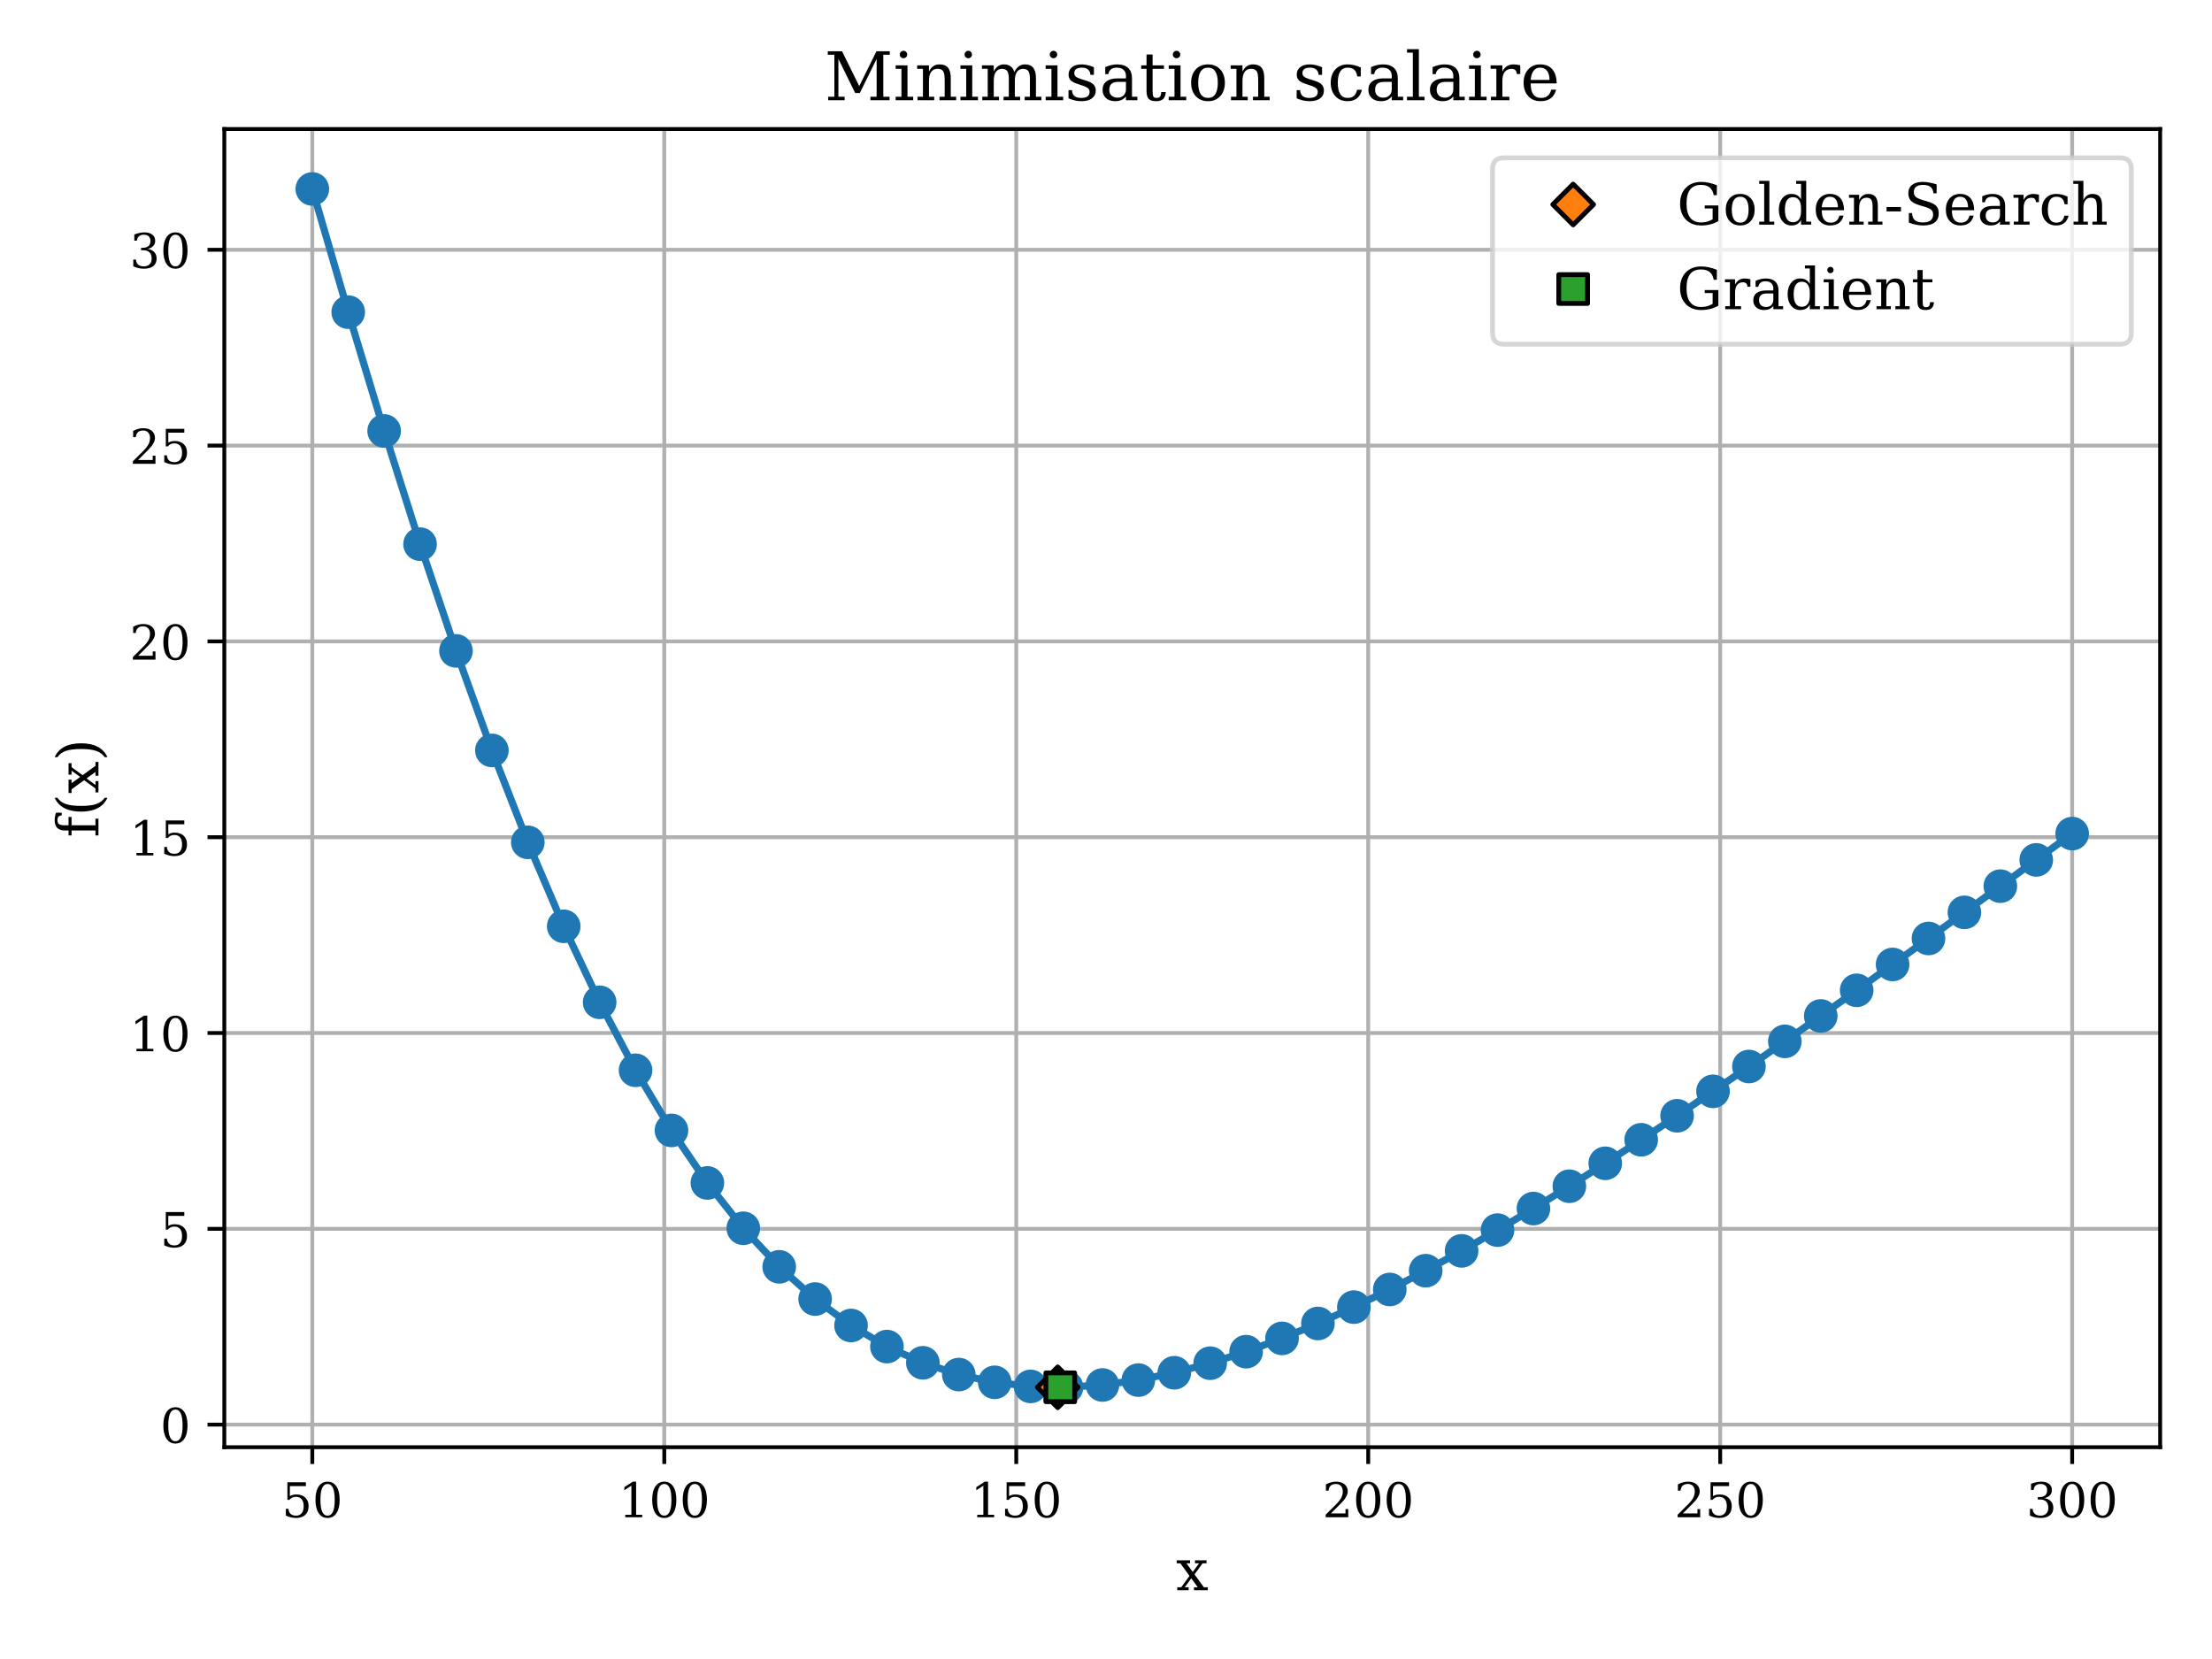 <?xml version="1.0" encoding="utf-8" standalone="no"?>
<!DOCTYPE svg PUBLIC "-//W3C//DTD SVG 1.1//EN"
  "http://www.w3.org/Graphics/SVG/1.1/DTD/svg11.dtd">
<!-- Created with matplotlib (https://matplotlib.org/) -->
<svg height="345.6pt" version="1.1" viewBox="0 0 460.8 345.6" width="460.8pt" xmlns="http://www.w3.org/2000/svg" xmlns:xlink="http://www.w3.org/1999/xlink">
 <defs>
  <style type="text/css">*{stroke-linecap:butt;stroke-linejoin:round;}</style>
 </defs>
 <g id="figure_1">
  <g id="patch_1">
   <path d="M 0 345.6 
L 460.8 345.6 
L 460.8 0 
L 0 0 
z
" style="fill:#ffffff;"/>
  </g>
  <g id="axes_1">
   <g id="patch_2">
    <path d="M 46.73 301.48 
L 450 301.48 
L 450 26.88 
L 46.73 26.88 
z
" style="fill:#ffffff;"/>
   </g>
   <g id="matplotlib.axis_1">
    <g id="xtick_1">
     <g id="line2d_1">
      <path clip-path="url(#pd22e38dba4)" d="M 65.06 301.48 
L 65.06 26.88 
" style="fill:none;stroke:#b0b0b0;stroke-linecap:square;stroke-width:0.8;"/>
     </g>
     <g id="line2d_2">
      <defs>
       <path d="M 0 0 
L 0 3.5 
" id="m10afb1660e" style="stroke:#000000;stroke-width:0.8;"/>
      </defs>
      <g>
       <use style="stroke:#000000;stroke-width:0.8;" x="65.06" xlink:href="#m10afb1660e" y="301.48"/>
      </g>
     </g>
     <g id="text_1">
      <!-- 50 -->
      <g transform="translate(58.698 316.078)scale(0.1 -0.1)">
       <defs>
        <path d="M 50.297 72.906 
L 50.297 64.891 
L 16.891 64.891 
L 16.891 44 
Q 19.438 45.75 22.828 46.625 
Q 26.219 47.516 30.422 47.516 
Q 42.234 47.516 49.062 40.969 
Q 55.906 34.422 55.906 23.094 
Q 55.906 11.531 49 5.047 
Q 42.094 -1.422 29.594 -1.422 
Q 24.562 -1.422 19.281 -0.188 
Q 14.016 1.031 8.5 3.516 
L 8.5 17.672 
L 14.016 17.672 
Q 14.453 10.75 18.422 7.078 
Q 22.406 3.422 29.594 3.422 
Q 37.312 3.422 41.453 8.5 
Q 45.609 13.578 45.609 23.094 
Q 45.609 32.562 41.484 37.609 
Q 37.359 42.672 29.594 42.672 
Q 25.203 42.672 21.844 41.109 
Q 18.5 39.547 15.922 36.281 
L 11.719 36.281 
L 11.719 72.906 
z
" id="DejaVuSerif-53"/>
        <path d="M 31.781 3.422 
Q 39.266 3.422 42.969 11.625 
Q 46.688 19.828 46.688 36.375 
Q 46.688 52.984 42.969 61.188 
Q 39.266 69.391 31.781 69.391 
Q 24.312 69.391 20.594 61.188 
Q 16.891 52.984 16.891 36.375 
Q 16.891 19.828 20.594 11.625 
Q 24.312 3.422 31.781 3.422 
z
M 31.781 -1.422 
Q 19.922 -1.422 13.25 8.531 
Q 6.594 18.5 6.594 36.375 
Q 6.594 54.297 13.25 64.25 
Q 19.922 74.219 31.781 74.219 
Q 43.703 74.219 50.344 64.25 
Q 56.984 54.297 56.984 36.375 
Q 56.984 18.5 50.344 8.531 
Q 43.703 -1.422 31.781 -1.422 
z
" id="DejaVuSerif-48"/>
       </defs>
       <use xlink:href="#DejaVuSerif-53"/>
       <use x="63.623" xlink:href="#DejaVuSerif-48"/>
      </g>
     </g>
    </g>
    <g id="xtick_2">
     <g id="line2d_3">
      <path clip-path="url(#pd22e38dba4)" d="M 138.382 301.48 
L 138.382 26.88 
" style="fill:none;stroke:#b0b0b0;stroke-linecap:square;stroke-width:0.8;"/>
     </g>
     <g id="line2d_4">
      <g>
       <use style="stroke:#000000;stroke-width:0.8;" x="138.382" xlink:href="#m10afb1660e" y="301.48"/>
      </g>
     </g>
     <g id="text_2">
      <!-- 100 -->
      <g transform="translate(128.839 316.078)scale(0.1 -0.1)">
       <defs>
        <path d="M 14.203 0 
L 14.203 5.172 
L 26.906 5.172 
L 26.906 65.828 
L 12.203 56.297 
L 12.203 62.703 
L 29.984 74.219 
L 36.719 74.219 
L 36.719 5.172 
L 49.422 5.172 
L 49.422 0 
z
" id="DejaVuSerif-49"/>
       </defs>
       <use xlink:href="#DejaVuSerif-49"/>
       <use x="63.623" xlink:href="#DejaVuSerif-48"/>
       <use x="127.246" xlink:href="#DejaVuSerif-48"/>
      </g>
     </g>
    </g>
    <g id="xtick_3">
     <g id="line2d_5">
      <path clip-path="url(#pd22e38dba4)" d="M 211.704 301.48 
L 211.704 26.88 
" style="fill:none;stroke:#b0b0b0;stroke-linecap:square;stroke-width:0.8;"/>
     </g>
     <g id="line2d_6">
      <g>
       <use style="stroke:#000000;stroke-width:0.8;" x="211.704" xlink:href="#m10afb1660e" y="301.48"/>
      </g>
     </g>
     <g id="text_3">
      <!-- 150 -->
      <g transform="translate(202.16 316.078)scale(0.1 -0.1)">
       <use xlink:href="#DejaVuSerif-49"/>
       <use x="63.623" xlink:href="#DejaVuSerif-53"/>
       <use x="127.246" xlink:href="#DejaVuSerif-48"/>
      </g>
     </g>
    </g>
    <g id="xtick_4">
     <g id="line2d_7">
      <path clip-path="url(#pd22e38dba4)" d="M 285.026 301.48 
L 285.026 26.88 
" style="fill:none;stroke:#b0b0b0;stroke-linecap:square;stroke-width:0.8;"/>
     </g>
     <g id="line2d_8">
      <g>
       <use style="stroke:#000000;stroke-width:0.8;" x="285.026" xlink:href="#m10afb1660e" y="301.48"/>
      </g>
     </g>
     <g id="text_4">
      <!-- 200 -->
      <g transform="translate(275.482 316.078)scale(0.1 -0.1)">
       <defs>
        <path d="M 12.797 55.516 
L 7.328 55.516 
L 7.328 68.5 
Q 12.547 71.297 17.844 72.75 
Q 23.141 74.219 28.219 74.219 
Q 39.594 74.219 46.188 68.703 
Q 52.781 63.188 52.781 53.719 
Q 52.781 43.016 37.844 28.125 
Q 36.672 27 36.078 26.422 
L 17.672 8.016 
L 48.094 8.016 
L 48.094 17 
L 53.812 17 
L 53.812 0 
L 6.781 0 
L 6.781 5.328 
L 28.906 27.391 
Q 36.234 34.719 39.359 40.844 
Q 42.484 46.969 42.484 53.719 
Q 42.484 61.078 38.641 65.234 
Q 34.812 69.391 28.078 69.391 
Q 21.094 69.391 17.281 65.922 
Q 13.484 62.453 12.797 55.516 
z
" id="DejaVuSerif-50"/>
       </defs>
       <use xlink:href="#DejaVuSerif-50"/>
       <use x="63.623" xlink:href="#DejaVuSerif-48"/>
       <use x="127.246" xlink:href="#DejaVuSerif-48"/>
      </g>
     </g>
    </g>
    <g id="xtick_5">
     <g id="line2d_9">
      <path clip-path="url(#pd22e38dba4)" d="M 358.348 301.48 
L 358.348 26.88 
" style="fill:none;stroke:#b0b0b0;stroke-linecap:square;stroke-width:0.8;"/>
     </g>
     <g id="line2d_10">
      <g>
       <use style="stroke:#000000;stroke-width:0.8;" x="358.348" xlink:href="#m10afb1660e" y="301.48"/>
      </g>
     </g>
     <g id="text_5">
      <!-- 250 -->
      <g transform="translate(348.804 316.078)scale(0.1 -0.1)">
       <use xlink:href="#DejaVuSerif-50"/>
       <use x="63.623" xlink:href="#DejaVuSerif-53"/>
       <use x="127.246" xlink:href="#DejaVuSerif-48"/>
      </g>
     </g>
    </g>
    <g id="xtick_6">
     <g id="line2d_11">
      <path clip-path="url(#pd22e38dba4)" d="M 431.67 301.48 
L 431.67 26.88 
" style="fill:none;stroke:#b0b0b0;stroke-linecap:square;stroke-width:0.8;"/>
     </g>
     <g id="line2d_12">
      <g>
       <use style="stroke:#000000;stroke-width:0.8;" x="431.67" xlink:href="#m10afb1660e" y="301.48"/>
      </g>
     </g>
     <g id="text_6">
      <!-- 300 -->
      <g transform="translate(422.126 316.078)scale(0.1 -0.1)">
       <defs>
        <path d="M 9.719 69.828 
Q 15.438 71.969 20.672 73.094 
Q 25.922 74.219 30.516 74.219 
Q 41.219 74.219 47.219 69.594 
Q 53.219 64.984 53.219 56.781 
Q 53.219 50.203 49.062 45.781 
Q 44.922 41.359 37.312 39.797 
Q 46.297 38.531 51.25 33.281 
Q 56.203 28.031 56.203 19.672 
Q 56.203 9.469 49.344 4.016 
Q 42.484 -1.422 29.594 -1.422 
Q 23.875 -1.422 18.422 -0.188 
Q 12.984 1.031 7.625 3.516 
L 7.625 17.672 
L 13.094 17.672 
Q 13.578 10.641 17.828 7.031 
Q 22.078 3.422 29.781 3.422 
Q 37.25 3.422 41.578 7.734 
Q 45.906 12.062 45.906 19.578 
Q 45.906 28.172 41.453 32.594 
Q 37.016 37.016 28.422 37.016 
L 23.781 37.016 
L 23.781 42 
L 26.219 42 
Q 34.766 42 39.031 45.531 
Q 43.312 49.078 43.312 56.203 
Q 43.312 62.594 39.797 65.984 
Q 36.281 69.391 29.688 69.391 
Q 23.094 69.391 19.453 66.266 
Q 15.828 63.141 15.188 56.984 
L 9.719 56.984 
z
" id="DejaVuSerif-51"/>
       </defs>
       <use xlink:href="#DejaVuSerif-51"/>
       <use x="63.623" xlink:href="#DejaVuSerif-48"/>
       <use x="127.246" xlink:href="#DejaVuSerif-48"/>
      </g>
     </g>
    </g>
    <g id="text_7">
     <!-- x -->
     <g transform="translate(244.982 331.276)scale(0.12 -0.12)">
      <defs>
       <path d="M 29.109 31.688 
L 39.984 46.688 
L 33.016 46.688 
L 33.016 51.906 
L 52.984 51.906 
L 52.984 46.688 
L 46.094 46.688 
L 32.172 27.484 
L 48.391 5.172 
L 55.172 5.172 
L 55.172 0 
L 31.203 0 
L 31.203 5.172 
L 37.797 5.172 
L 26.516 20.703 
L 15.188 5.172 
L 21.922 5.172 
L 21.922 0 
L 2.203 0 
L 2.203 5.172 
L 9.078 5.172 
L 23.391 24.906 
L 7.625 46.688 
L 1.219 46.688 
L 1.219 51.906 
L 24.422 51.906 
L 24.422 46.688 
L 18.219 46.688 
z
" id="DejaVuSerif-120"/>
      </defs>
      <use xlink:href="#DejaVuSerif-120"/>
     </g>
    </g>
   </g>
   <g id="matplotlib.axis_2">
    <g id="ytick_1">
     <g id="line2d_13">
      <path clip-path="url(#pd22e38dba4)" d="M 46.73 296.776 
L 450 296.776 
" style="fill:none;stroke:#b0b0b0;stroke-linecap:square;stroke-width:0.8;"/>
     </g>
     <g id="line2d_14">
      <defs>
       <path d="M 0 0 
L -3.5 0 
" id="mffbca28399" style="stroke:#000000;stroke-width:0.8;"/>
      </defs>
      <g>
       <use style="stroke:#000000;stroke-width:0.8;" x="46.73" xlink:href="#mffbca28399" y="296.776"/>
      </g>
     </g>
     <g id="text_8">
      <!-- 0 -->
      <g transform="translate(33.367 300.576)scale(0.1 -0.1)">
       <use xlink:href="#DejaVuSerif-48"/>
      </g>
     </g>
    </g>
    <g id="ytick_2">
     <g id="line2d_15">
      <path clip-path="url(#pd22e38dba4)" d="M 46.73 255.986 
L 450 255.986 
" style="fill:none;stroke:#b0b0b0;stroke-linecap:square;stroke-width:0.8;"/>
     </g>
     <g id="line2d_16">
      <g>
       <use style="stroke:#000000;stroke-width:0.8;" x="46.73" xlink:href="#mffbca28399" y="255.986"/>
      </g>
     </g>
     <g id="text_9">
      <!-- 5 -->
      <g transform="translate(33.367 259.785)scale(0.1 -0.1)">
       <use xlink:href="#DejaVuSerif-53"/>
      </g>
     </g>
    </g>
    <g id="ytick_3">
     <g id="line2d_17">
      <path clip-path="url(#pd22e38dba4)" d="M 46.73 215.195 
L 450 215.195 
" style="fill:none;stroke:#b0b0b0;stroke-linecap:square;stroke-width:0.8;"/>
     </g>
     <g id="line2d_18">
      <g>
       <use style="stroke:#000000;stroke-width:0.8;" x="46.73" xlink:href="#mffbca28399" y="215.195"/>
      </g>
     </g>
     <g id="text_10">
      <!-- 10 -->
      <g transform="translate(27.005 218.994)scale(0.1 -0.1)">
       <use xlink:href="#DejaVuSerif-49"/>
       <use x="63.623" xlink:href="#DejaVuSerif-48"/>
      </g>
     </g>
    </g>
    <g id="ytick_4">
     <g id="line2d_19">
      <path clip-path="url(#pd22e38dba4)" d="M 46.73 174.404 
L 450 174.404 
" style="fill:none;stroke:#b0b0b0;stroke-linecap:square;stroke-width:0.8;"/>
     </g>
     <g id="line2d_20">
      <g>
       <use style="stroke:#000000;stroke-width:0.8;" x="46.73" xlink:href="#mffbca28399" y="174.404"/>
      </g>
     </g>
     <g id="text_11">
      <!-- 15 -->
      <g transform="translate(27.005 178.204)scale(0.1 -0.1)">
       <use xlink:href="#DejaVuSerif-49"/>
       <use x="63.623" xlink:href="#DejaVuSerif-53"/>
      </g>
     </g>
    </g>
    <g id="ytick_5">
     <g id="line2d_21">
      <path clip-path="url(#pd22e38dba4)" d="M 46.73 133.614 
L 450 133.614 
" style="fill:none;stroke:#b0b0b0;stroke-linecap:square;stroke-width:0.8;"/>
     </g>
     <g id="line2d_22">
      <g>
       <use style="stroke:#000000;stroke-width:0.8;" x="46.73" xlink:href="#mffbca28399" y="133.614"/>
      </g>
     </g>
     <g id="text_12">
      <!-- 20 -->
      <g transform="translate(27.005 137.413)scale(0.1 -0.1)">
       <use xlink:href="#DejaVuSerif-50"/>
       <use x="63.623" xlink:href="#DejaVuSerif-48"/>
      </g>
     </g>
    </g>
    <g id="ytick_6">
     <g id="line2d_23">
      <path clip-path="url(#pd22e38dba4)" d="M 46.73 92.823 
L 450 92.823 
" style="fill:none;stroke:#b0b0b0;stroke-linecap:square;stroke-width:0.8;"/>
     </g>
     <g id="line2d_24">
      <g>
       <use style="stroke:#000000;stroke-width:0.8;" x="46.73" xlink:href="#mffbca28399" y="92.823"/>
      </g>
     </g>
     <g id="text_13">
      <!-- 25 -->
      <g transform="translate(27.005 96.622)scale(0.1 -0.1)">
       <use xlink:href="#DejaVuSerif-50"/>
       <use x="63.623" xlink:href="#DejaVuSerif-53"/>
      </g>
     </g>
    </g>
    <g id="ytick_7">
     <g id="line2d_25">
      <path clip-path="url(#pd22e38dba4)" d="M 46.73 52.032 
L 450 52.032 
" style="fill:none;stroke:#b0b0b0;stroke-linecap:square;stroke-width:0.8;"/>
     </g>
     <g id="line2d_26">
      <g>
       <use style="stroke:#000000;stroke-width:0.8;" x="46.73" xlink:href="#mffbca28399" y="52.032"/>
      </g>
     </g>
     <g id="text_14">
      <!-- 30 -->
      <g transform="translate(27.005 55.832)scale(0.1 -0.1)">
       <use xlink:href="#DejaVuSerif-51"/>
       <use x="63.623" xlink:href="#DejaVuSerif-48"/>
      </g>
     </g>
    </g>
    <g id="text_15">
     <!-- f(x) -->
     <g transform="translate(20.509 174.466)rotate(-90)scale(0.12 -0.12)">
      <defs>
       <path d="M 43.016 63.719 
L 38.281 63.719 
Q 38.234 67.391 36.203 69.281 
Q 34.188 71.188 30.328 71.188 
Q 25.297 71.188 23.234 68.422 
Q 21.188 65.672 21.188 58.594 
L 21.188 51.906 
L 35.688 51.906 
L 35.688 46.688 
L 21.188 46.688 
L 21.188 5.172 
L 32.719 5.172 
L 32.719 0 
L 3.609 0 
L 3.609 5.172 
L 12.203 5.172 
L 12.203 46.688 
L 3.609 46.688 
L 3.609 51.906 
L 12.203 51.906 
L 12.203 58.406 
Q 12.203 67.094 16.719 71.531 
Q 21.234 75.984 29.984 75.984 
Q 33.25 75.984 36.516 75.391 
Q 39.797 74.812 43.016 73.578 
z
" id="DejaVuSerif-102"/>
       <path d="M 31.891 -15.578 
Q 20.016 -10.25 13.953 1.297 
Q 7.906 12.844 7.906 30.172 
Q 7.906 47.562 13.953 59.109 
Q 20.016 70.656 31.891 75.984 
L 31.891 71.188 
Q 24.359 66.016 21.094 56.609 
Q 17.828 47.219 17.828 30.172 
Q 17.828 13.188 21.094 3.781 
Q 24.359 -5.609 31.891 -10.797 
z
" id="DejaVuSerif-40"/>
       <path d="M 7.078 -15.578 
L 7.078 -10.797 
Q 14.594 -5.609 17.891 3.781 
Q 21.188 13.188 21.188 30.172 
Q 21.188 47.219 17.891 56.609 
Q 14.594 66.016 7.078 71.188 
L 7.078 75.984 
Q 19 70.656 25.047 59.109 
Q 31.109 47.562 31.109 30.172 
Q 31.109 12.844 25.047 1.297 
Q 19 -10.25 7.078 -15.578 
z
" id="DejaVuSerif-41"/>
      </defs>
      <use xlink:href="#DejaVuSerif-102"/>
      <use x="37.012" xlink:href="#DejaVuSerif-40"/>
      <use x="76.025" xlink:href="#DejaVuSerif-120"/>
      <use x="132.422" xlink:href="#DejaVuSerif-41"/>
     </g>
    </g>
   </g>
   <g id="line2d_27">
    <path clip-path="url(#pd22e38dba4)" d="M 65.06 39.362 
L 72.542 65.024 
L 80.024 89.774 
L 87.506 113.359 
L 94.988 135.589 
L 102.47 156.324 
L 109.951 175.47 
L 117.433 192.969 
L 124.915 208.797 
L 132.397 222.958 
L 139.879 235.484 
L 147.36 246.429 
L 154.842 255.872 
L 162.324 263.902 
L 169.806 270.619 
L 177.288 276.125 
L 184.77 280.517 
L 192.251 283.895 
L 199.733 286.348 
L 207.215 287.962 
L 214.697 288.814 
L 222.179 288.978 
L 229.66 288.519 
L 237.142 287.498 
L 244.624 285.968 
L 252.106 283.981 
L 259.588 281.581 
L 267.07 278.809 
L 274.551 275.704 
L 282.033 272.298 
L 289.515 268.623 
L 296.997 264.708 
L 304.479 260.577 
L 311.96 256.254 
L 319.442 251.76 
L 326.924 247.114 
L 334.406 242.335 
L 341.888 237.437 
L 349.37 232.435 
L 356.851 227.343 
L 364.333 222.173 
L 371.815 216.935 
L 379.297 211.641 
L 386.779 206.298 
L 394.26 200.915 
L 401.742 195.501 
L 409.224 190.061 
L 416.706 184.603 
L 424.188 179.132 
L 431.67 173.653 
" style="fill:none;stroke:#1f77b4;stroke-linecap:square;stroke-width:1.5;"/>
    <defs>
     <path d="M 0 3 
C 0.796 3 1.559 2.684 2.121 2.121 
C 2.684 1.559 3 0.796 3 0 
C 3 -0.796 2.684 -1.559 2.121 -2.121 
C 1.559 -2.684 0.796 -3 0 -3 
C -0.796 -3 -1.559 -2.684 -2.121 -2.121 
C -2.684 -1.559 -3 -0.796 -3 0 
C -3 0.796 -2.684 1.559 -2.121 2.121 
C -1.559 2.684 -0.796 3 0 3 
z
" id="m93957416c1" style="stroke:#1f77b4;"/>
    </defs>
    <g clip-path="url(#pd22e38dba4)">
     <use style="fill:#1f77b4;stroke:#1f77b4;" x="65.06" xlink:href="#m93957416c1" y="39.362"/>
     <use style="fill:#1f77b4;stroke:#1f77b4;" x="72.542" xlink:href="#m93957416c1" y="65.024"/>
     <use style="fill:#1f77b4;stroke:#1f77b4;" x="80.024" xlink:href="#m93957416c1" y="89.774"/>
     <use style="fill:#1f77b4;stroke:#1f77b4;" x="87.506" xlink:href="#m93957416c1" y="113.359"/>
     <use style="fill:#1f77b4;stroke:#1f77b4;" x="94.988" xlink:href="#m93957416c1" y="135.589"/>
     <use style="fill:#1f77b4;stroke:#1f77b4;" x="102.47" xlink:href="#m93957416c1" y="156.324"/>
     <use style="fill:#1f77b4;stroke:#1f77b4;" x="109.951" xlink:href="#m93957416c1" y="175.47"/>
     <use style="fill:#1f77b4;stroke:#1f77b4;" x="117.433" xlink:href="#m93957416c1" y="192.969"/>
     <use style="fill:#1f77b4;stroke:#1f77b4;" x="124.915" xlink:href="#m93957416c1" y="208.797"/>
     <use style="fill:#1f77b4;stroke:#1f77b4;" x="132.397" xlink:href="#m93957416c1" y="222.958"/>
     <use style="fill:#1f77b4;stroke:#1f77b4;" x="139.879" xlink:href="#m93957416c1" y="235.484"/>
     <use style="fill:#1f77b4;stroke:#1f77b4;" x="147.36" xlink:href="#m93957416c1" y="246.429"/>
     <use style="fill:#1f77b4;stroke:#1f77b4;" x="154.842" xlink:href="#m93957416c1" y="255.872"/>
     <use style="fill:#1f77b4;stroke:#1f77b4;" x="162.324" xlink:href="#m93957416c1" y="263.902"/>
     <use style="fill:#1f77b4;stroke:#1f77b4;" x="169.806" xlink:href="#m93957416c1" y="270.619"/>
     <use style="fill:#1f77b4;stroke:#1f77b4;" x="177.288" xlink:href="#m93957416c1" y="276.125"/>
     <use style="fill:#1f77b4;stroke:#1f77b4;" x="184.77" xlink:href="#m93957416c1" y="280.517"/>
     <use style="fill:#1f77b4;stroke:#1f77b4;" x="192.251" xlink:href="#m93957416c1" y="283.895"/>
     <use style="fill:#1f77b4;stroke:#1f77b4;" x="199.733" xlink:href="#m93957416c1" y="286.348"/>
     <use style="fill:#1f77b4;stroke:#1f77b4;" x="207.215" xlink:href="#m93957416c1" y="287.962"/>
     <use style="fill:#1f77b4;stroke:#1f77b4;" x="214.697" xlink:href="#m93957416c1" y="288.814"/>
     <use style="fill:#1f77b4;stroke:#1f77b4;" x="222.179" xlink:href="#m93957416c1" y="288.978"/>
     <use style="fill:#1f77b4;stroke:#1f77b4;" x="229.66" xlink:href="#m93957416c1" y="288.519"/>
     <use style="fill:#1f77b4;stroke:#1f77b4;" x="237.142" xlink:href="#m93957416c1" y="287.498"/>
     <use style="fill:#1f77b4;stroke:#1f77b4;" x="244.624" xlink:href="#m93957416c1" y="285.968"/>
     <use style="fill:#1f77b4;stroke:#1f77b4;" x="252.106" xlink:href="#m93957416c1" y="283.981"/>
     <use style="fill:#1f77b4;stroke:#1f77b4;" x="259.588" xlink:href="#m93957416c1" y="281.581"/>
     <use style="fill:#1f77b4;stroke:#1f77b4;" x="267.07" xlink:href="#m93957416c1" y="278.809"/>
     <use style="fill:#1f77b4;stroke:#1f77b4;" x="274.551" xlink:href="#m93957416c1" y="275.704"/>
     <use style="fill:#1f77b4;stroke:#1f77b4;" x="282.033" xlink:href="#m93957416c1" y="272.298"/>
     <use style="fill:#1f77b4;stroke:#1f77b4;" x="289.515" xlink:href="#m93957416c1" y="268.623"/>
     <use style="fill:#1f77b4;stroke:#1f77b4;" x="296.997" xlink:href="#m93957416c1" y="264.708"/>
     <use style="fill:#1f77b4;stroke:#1f77b4;" x="304.479" xlink:href="#m93957416c1" y="260.577"/>
     <use style="fill:#1f77b4;stroke:#1f77b4;" x="311.96" xlink:href="#m93957416c1" y="256.254"/>
     <use style="fill:#1f77b4;stroke:#1f77b4;" x="319.442" xlink:href="#m93957416c1" y="251.76"/>
     <use style="fill:#1f77b4;stroke:#1f77b4;" x="326.924" xlink:href="#m93957416c1" y="247.114"/>
     <use style="fill:#1f77b4;stroke:#1f77b4;" x="334.406" xlink:href="#m93957416c1" y="242.335"/>
     <use style="fill:#1f77b4;stroke:#1f77b4;" x="341.888" xlink:href="#m93957416c1" y="237.437"/>
     <use style="fill:#1f77b4;stroke:#1f77b4;" x="349.37" xlink:href="#m93957416c1" y="232.435"/>
     <use style="fill:#1f77b4;stroke:#1f77b4;" x="356.851" xlink:href="#m93957416c1" y="227.343"/>
     <use style="fill:#1f77b4;stroke:#1f77b4;" x="364.333" xlink:href="#m93957416c1" y="222.173"/>
     <use style="fill:#1f77b4;stroke:#1f77b4;" x="371.815" xlink:href="#m93957416c1" y="216.935"/>
     <use style="fill:#1f77b4;stroke:#1f77b4;" x="379.297" xlink:href="#m93957416c1" y="211.641"/>
     <use style="fill:#1f77b4;stroke:#1f77b4;" x="386.779" xlink:href="#m93957416c1" y="206.298"/>
     <use style="fill:#1f77b4;stroke:#1f77b4;" x="394.26" xlink:href="#m93957416c1" y="200.915"/>
     <use style="fill:#1f77b4;stroke:#1f77b4;" x="401.742" xlink:href="#m93957416c1" y="195.501"/>
     <use style="fill:#1f77b4;stroke:#1f77b4;" x="409.224" xlink:href="#m93957416c1" y="190.061"/>
     <use style="fill:#1f77b4;stroke:#1f77b4;" x="416.706" xlink:href="#m93957416c1" y="184.603"/>
     <use style="fill:#1f77b4;stroke:#1f77b4;" x="424.188" xlink:href="#m93957416c1" y="179.132"/>
     <use style="fill:#1f77b4;stroke:#1f77b4;" x="431.67" xlink:href="#m93957416c1" y="173.653"/>
    </g>
   </g>
   <g id="line2d_28">
    <defs>
     <path d="M -0 4.243 
L 4.243 0 
L 0 -4.243 
L -4.243 -0 
z
" id="m7ebde47ecf" style="stroke:#000000;stroke-linejoin:miter;"/>
    </defs>
    <g clip-path="url(#pd22e38dba4)">
     <use style="fill:#ff7f0e;stroke:#000000;stroke-linejoin:miter;" x="220.348" xlink:href="#m7ebde47ecf" y="288.998"/>
    </g>
   </g>
   <g id="line2d_29">
    <defs>
     <path d="M -3 3 
L 3 3 
L 3 -3 
L -3 -3 
z
" id="me2dd8be8ca" style="stroke:#000000;stroke-linejoin:miter;"/>
    </defs>
    <g clip-path="url(#pd22e38dba4)">
     <use style="fill:#2ca02c;stroke:#000000;stroke-linejoin:miter;" x="220.87" xlink:href="#me2dd8be8ca" y="288.996"/>
    </g>
   </g>
   <g id="patch_3">
    <path d="M 46.73 301.48 
L 46.73 26.88 
" style="fill:none;stroke:#000000;stroke-linecap:square;stroke-linejoin:miter;stroke-width:0.8;"/>
   </g>
   <g id="patch_4">
    <path d="M 450 301.48 
L 450 26.88 
" style="fill:none;stroke:#000000;stroke-linecap:square;stroke-linejoin:miter;stroke-width:0.8;"/>
   </g>
   <g id="patch_5">
    <path d="M 46.73 301.48 
L 450 301.48 
" style="fill:none;stroke:#000000;stroke-linecap:square;stroke-linejoin:miter;stroke-width:0.8;"/>
   </g>
   <g id="patch_6">
    <path d="M 46.73 26.88 
L 450 26.88 
" style="fill:none;stroke:#000000;stroke-linecap:square;stroke-linejoin:miter;stroke-width:0.8;"/>
   </g>
   <g id="text_16">
    <!-- Minimisation scalaire -->
    <g transform="translate(171.743 20.88)scale(0.14 -0.14)">
     <defs>
      <path d="M 5.516 0 
L 5.516 5.172 
L 14.797 5.172 
L 14.797 67.672 
L 4.984 67.672 
L 4.984 72.906 
L 26.219 72.906 
L 51.812 21 
L 77.391 72.906 
L 97.312 72.906 
L 97.312 67.672 
L 87.594 67.672 
L 87.594 5.172 
L 96.922 5.172 
L 96.922 0 
L 68.406 0 
L 68.406 5.172 
L 77.688 5.172 
L 77.688 61.531 
L 52.688 10.688 
L 45.797 10.688 
L 20.797 61.531 
L 20.797 5.172 
L 30.078 5.172 
L 30.078 0 
z
" id="DejaVuSerif-77"/>
      <path d="M 9.719 68.016 
Q 9.719 70.266 11.344 71.922 
Q 12.984 73.578 15.281 73.578 
Q 17.531 73.578 19.156 71.922 
Q 20.797 70.266 20.797 68.016 
Q 20.797 65.719 19.188 64.109 
Q 17.578 62.5 15.281 62.5 
Q 12.984 62.5 11.344 64.109 
Q 9.719 65.719 9.719 68.016 
z
M 21.188 5.172 
L 29.688 5.172 
L 29.688 0 
L 3.609 0 
L 3.609 5.172 
L 12.203 5.172 
L 12.203 46.688 
L 3.609 46.688 
L 3.609 51.906 
L 21.188 51.906 
z
" id="DejaVuSerif-105"/>
      <path d="M 4.109 0 
L 4.109 5.172 
L 12.203 5.172 
L 12.203 46.688 
L 3.609 46.688 
L 3.609 51.906 
L 21.188 51.906 
L 21.188 42.672 
Q 23.688 47.953 27.656 50.641 
Q 31.641 53.328 36.922 53.328 
Q 45.516 53.328 49.562 48.391 
Q 53.609 43.453 53.609 33.016 
L 53.609 5.172 
L 61.625 5.172 
L 61.625 0 
L 36.812 0 
L 36.812 5.172 
L 44.578 5.172 
L 44.578 30.172 
Q 44.578 39.703 42.234 43.234 
Q 39.891 46.781 33.984 46.781 
Q 27.734 46.781 24.453 42.203 
Q 21.188 37.641 21.188 28.906 
L 21.188 5.172 
L 29 5.172 
L 29 0 
z
" id="DejaVuSerif-110"/>
      <path d="M 51.812 41.797 
Q 54.391 47.516 58.422 50.422 
Q 62.453 53.328 67.828 53.328 
Q 75.984 53.328 79.984 48.266 
Q 83.984 43.219 83.984 33.016 
L 83.984 5.172 
L 92.094 5.172 
L 92.094 0 
L 67.188 0 
L 67.188 5.172 
L 75 5.172 
L 75 31.984 
Q 75 39.938 72.656 43.312 
Q 70.312 46.688 64.891 46.688 
Q 58.891 46.688 55.734 42.141 
Q 52.594 37.594 52.594 28.906 
L 52.594 5.172 
L 60.406 5.172 
L 60.406 0 
L 35.797 0 
L 35.797 5.172 
L 43.609 5.172 
L 43.609 32.328 
Q 43.609 40.094 41.266 43.391 
Q 38.922 46.688 33.5 46.688 
Q 27.484 46.688 24.328 42.141 
Q 21.188 37.594 21.188 28.906 
L 21.188 5.172 
L 29 5.172 
L 29 0 
L 4.109 0 
L 4.109 5.172 
L 12.203 5.172 
L 12.203 46.781 
L 3.609 46.781 
L 3.609 51.906 
L 21.188 51.906 
L 21.188 42.672 
Q 23.688 47.859 27.531 50.594 
Q 31.391 53.328 36.281 53.328 
Q 42.328 53.328 46.375 50.312 
Q 50.438 47.312 51.812 41.797 
z
" id="DejaVuSerif-109"/>
      <path d="M 5.609 2.875 
L 5.609 14.984 
L 10.797 14.984 
Q 10.984 9.188 14.422 6.297 
Q 17.875 3.422 24.609 3.422 
Q 30.672 3.422 33.844 5.688 
Q 37.016 7.953 37.016 12.312 
Q 37.016 15.719 34.688 17.812 
Q 32.375 19.922 24.906 22.312 
L 18.406 24.516 
Q 11.719 26.656 8.719 29.875 
Q 5.719 33.109 5.719 38.094 
Q 5.719 45.219 10.938 49.266 
Q 16.156 53.328 25.391 53.328 
Q 29.5 53.328 34.031 52.25 
Q 38.578 51.172 43.406 49.125 
L 43.406 37.797 
L 38.234 37.797 
Q 38.031 42.828 34.703 45.656 
Q 31.391 48.484 25.688 48.484 
Q 20.016 48.484 17.109 46.484 
Q 14.203 44.484 14.203 40.484 
Q 14.203 37.203 16.406 35.219 
Q 18.609 33.25 25.203 31.203 
L 32.328 29 
Q 39.703 26.703 42.938 23.266 
Q 46.188 19.828 46.188 14.406 
Q 46.188 7.031 40.547 2.797 
Q 34.906 -1.422 25 -1.422 
Q 19.969 -1.422 15.188 -0.344 
Q 10.406 0.734 5.609 2.875 
z
" id="DejaVuSerif-115"/>
      <path d="M 39.797 16.312 
L 39.797 27.297 
L 28.219 27.297 
Q 21.531 27.297 18.25 24.406 
Q 14.984 21.531 14.984 15.578 
Q 14.984 10.156 18.297 6.984 
Q 21.625 3.812 27.297 3.812 
Q 32.906 3.812 36.344 7.281 
Q 39.797 10.75 39.797 16.312 
z
M 48.781 32.422 
L 48.781 5.172 
L 56.781 5.172 
L 56.781 0 
L 39.797 0 
L 39.797 5.609 
Q 36.812 2 32.906 0.281 
Q 29 -1.422 23.781 -1.422 
Q 15.141 -1.422 10.062 3.172 
Q 4.984 7.766 4.984 15.578 
Q 4.984 23.641 10.797 28.078 
Q 16.609 32.516 27.203 32.516 
L 39.797 32.516 
L 39.797 36.078 
Q 39.797 42 36.203 45.234 
Q 32.625 48.484 26.125 48.484 
Q 20.75 48.484 17.578 46.047 
Q 14.406 43.609 13.625 38.812 
L 8.984 38.812 
L 8.984 49.312 
Q 13.672 51.312 18.094 52.312 
Q 22.516 53.328 26.703 53.328 
Q 37.5 53.328 43.141 47.969 
Q 48.781 42.625 48.781 32.422 
z
" id="DejaVuSerif-97"/>
      <path d="M 10.797 46.688 
L 2.875 46.688 
L 2.875 51.906 
L 10.797 51.906 
L 10.797 68.016 
L 19.828 68.016 
L 19.828 51.906 
L 36.719 51.906 
L 36.719 46.688 
L 19.828 46.688 
L 19.828 13.719 
Q 19.828 7.125 21.094 5.266 
Q 22.359 3.422 25.781 3.422 
Q 29.297 3.422 30.906 5.484 
Q 32.516 7.562 32.625 12.203 
L 39.406 12.203 
Q 39.016 5.125 35.547 1.844 
Q 32.078 -1.422 25 -1.422 
Q 17.234 -1.422 14.016 2.016 
Q 10.797 5.469 10.797 13.719 
z
" id="DejaVuSerif-116"/>
      <path d="M 30.078 3.422 
Q 37.312 3.422 40.984 9.125 
Q 44.672 14.844 44.672 25.984 
Q 44.672 37.109 40.984 42.797 
Q 37.312 48.484 30.078 48.484 
Q 22.859 48.484 19.172 42.797 
Q 15.484 37.109 15.484 25.984 
Q 15.484 14.844 19.188 9.125 
Q 22.906 3.422 30.078 3.422 
z
M 30.078 -1.422 
Q 18.75 -1.422 11.859 6.078 
Q 4.984 13.578 4.984 25.984 
Q 4.984 38.375 11.844 45.844 
Q 18.703 53.328 30.078 53.328 
Q 41.453 53.328 48.312 45.844 
Q 55.172 38.375 55.172 25.984 
Q 55.172 13.578 48.312 6.078 
Q 41.453 -1.422 30.078 -1.422 
z
" id="DejaVuSerif-111"/>
      <path id="DejaVuSerif-32"/>
      <path d="M 51.422 15.578 
Q 49.516 7.281 44.094 2.922 
Q 38.672 -1.422 30.078 -1.422 
Q 18.75 -1.422 11.859 6.078 
Q 4.984 13.578 4.984 25.984 
Q 4.984 38.422 11.859 45.875 
Q 18.75 53.328 30.078 53.328 
Q 35.016 53.328 39.891 52.172 
Q 44.781 51.031 49.703 48.688 
L 49.703 35.406 
L 44.484 35.406 
Q 43.453 42.234 40.016 45.359 
Q 36.578 48.484 30.172 48.484 
Q 22.906 48.484 19.188 42.844 
Q 15.484 37.203 15.484 25.984 
Q 15.484 14.75 19.172 9.078 
Q 22.859 3.422 30.172 3.422 
Q 35.984 3.422 39.453 6.438 
Q 42.922 9.469 44.188 15.578 
z
" id="DejaVuSerif-99"/>
      <path d="M 20.516 5.172 
L 29 5.172 
L 29 0 
L 2.875 0 
L 2.875 5.172 
L 11.531 5.172 
L 11.531 70.797 
L 2.875 70.797 
L 2.875 75.984 
L 20.516 75.984 
z
" id="DejaVuSerif-108"/>
      <path d="M 47.797 52 
L 47.797 39.016 
L 42.625 39.016 
Q 42.391 42.875 40.484 44.781 
Q 38.578 46.688 34.906 46.688 
Q 28.266 46.688 24.719 42.094 
Q 21.188 37.5 21.188 28.906 
L 21.188 5.172 
L 31.594 5.172 
L 31.594 0 
L 4.109 0 
L 4.109 5.172 
L 12.203 5.172 
L 12.203 46.781 
L 3.609 46.781 
L 3.609 51.906 
L 21.188 51.906 
L 21.188 42.672 
Q 23.828 48.094 27.969 50.703 
Q 32.125 53.328 38.094 53.328 
Q 40.281 53.328 42.703 52.984 
Q 45.125 52.641 47.797 52 
z
" id="DejaVuSerif-114"/>
      <path d="M 54.203 25 
L 15.484 25 
L 15.484 24.609 
Q 15.484 14.109 19.438 8.766 
Q 23.391 3.422 31.109 3.422 
Q 37.016 3.422 40.797 6.516 
Q 44.578 9.625 46.094 15.719 
L 53.328 15.719 
Q 51.172 7.172 45.375 2.875 
Q 39.594 -1.422 30.172 -1.422 
Q 18.797 -1.422 11.891 6.078 
Q 4.984 13.578 4.984 25.984 
Q 4.984 38.281 11.766 45.797 
Q 18.562 53.328 29.594 53.328 
Q 41.359 53.328 47.656 46.062 
Q 53.953 38.812 54.203 25 
z
M 43.609 30.172 
Q 43.312 39.266 39.766 43.875 
Q 36.234 48.484 29.594 48.484 
Q 23.391 48.484 19.828 43.844 
Q 16.266 39.203 15.484 30.172 
z
" id="DejaVuSerif-101"/>
     </defs>
     <use xlink:href="#DejaVuSerif-77"/>
     <use x="102.393" xlink:href="#DejaVuSerif-105"/>
     <use x="134.375" xlink:href="#DejaVuSerif-110"/>
     <use x="198.779" xlink:href="#DejaVuSerif-105"/>
     <use x="230.762" xlink:href="#DejaVuSerif-109"/>
     <use x="325.586" xlink:href="#DejaVuSerif-105"/>
     <use x="357.568" xlink:href="#DejaVuSerif-115"/>
     <use x="408.887" xlink:href="#DejaVuSerif-97"/>
     <use x="468.506" xlink:href="#DejaVuSerif-116"/>
     <use x="508.691" xlink:href="#DejaVuSerif-105"/>
     <use x="540.674" xlink:href="#DejaVuSerif-111"/>
     <use x="600.879" xlink:href="#DejaVuSerif-110"/>
     <use x="665.283" xlink:href="#DejaVuSerif-32"/>
     <use x="697.07" xlink:href="#DejaVuSerif-115"/>
     <use x="748.389" xlink:href="#DejaVuSerif-99"/>
     <use x="804.395" xlink:href="#DejaVuSerif-97"/>
     <use x="864.014" xlink:href="#DejaVuSerif-108"/>
     <use x="895.996" xlink:href="#DejaVuSerif-97"/>
     <use x="955.615" xlink:href="#DejaVuSerif-105"/>
     <use x="987.598" xlink:href="#DejaVuSerif-114"/>
     <use x="1035.4" xlink:href="#DejaVuSerif-101"/>
    </g>
   </g>
   <g id="legend_1">
    <g id="patch_7">
     <path d="M 313.32 71.707 
L 441.6 71.707 
Q 444 71.707 444 69.308 
L 444 35.28 
Q 444 32.88 441.6 32.88 
L 313.32 32.88 
Q 310.92 32.88 310.92 35.28 
L 310.92 69.308 
Q 310.92 71.707 313.32 71.707 
z
" style="fill:#ffffff;opacity:0.8;stroke:#cccccc;stroke-linejoin:miter;"/>
    </g>
    <g id="line2d_30"/>
    <g id="line2d_31">
     <g>
      <use style="fill:#ff7f0e;stroke:#000000;stroke-linejoin:miter;" x="327.72" xlink:href="#m7ebde47ecf" y="42.598"/>
     </g>
    </g>
    <g id="text_17">
     <!-- Golden-Search -->
     <g transform="translate(349.32 46.798)scale(0.12 -0.12)">
      <defs>
       <path d="M 64.016 51.125 
Q 62.312 60.25 56.891 64.625 
Q 51.469 69 41.797 69 
Q 29.203 69 23 60.891 
Q 16.797 52.781 16.797 36.375 
Q 16.797 20.312 23.188 12.062 
Q 29.594 3.812 42 3.812 
Q 47.516 3.812 52.531 5.172 
Q 57.562 6.547 62.109 9.281 
L 62.109 28.078 
L 48.391 28.078 
L 48.391 33.297 
L 72.016 33.297 
L 72.016 6.109 
Q 65.531 2.344 58.031 0.453 
Q 50.531 -1.422 42 -1.422 
Q 25.484 -1.422 15.547 8.906 
Q 5.609 19.234 5.609 36.375 
Q 5.609 53.656 15.562 63.938 
Q 25.531 74.219 42.391 74.219 
Q 48.641 74.219 55.297 72.781 
Q 61.969 71.344 69.484 68.406 
L 69.484 51.125 
z
" id="DejaVuSerif-71"/>
       <path d="M 52.484 5.172 
L 61.078 5.172 
L 61.078 0 
L 43.5 0 
L 43.5 8.109 
Q 40.875 3.219 36.797 0.891 
Q 32.719 -1.422 26.703 -1.422 
Q 17.141 -1.422 11.062 6.172 
Q 4.984 13.766 4.984 25.984 
Q 4.984 38.188 11.031 45.75 
Q 17.094 53.328 26.703 53.328 
Q 32.719 53.328 36.797 51 
Q 40.875 48.688 43.5 43.797 
L 43.5 70.797 
L 35.016 70.797 
L 35.016 75.984 
L 52.484 75.984 
z
M 43.5 23.391 
L 43.5 28.516 
Q 43.5 37.844 39.906 42.766 
Q 36.328 47.703 29.5 47.703 
Q 22.562 47.703 19.016 42.234 
Q 15.484 36.766 15.484 25.984 
Q 15.484 15.234 19.016 9.719 
Q 22.562 4.203 29.5 4.203 
Q 36.328 4.203 39.906 9.109 
Q 43.5 14.016 43.5 23.391 
z
" id="DejaVuSerif-100"/>
       <path d="M 4.391 30.609 
L 29.391 30.609 
L 29.391 23 
L 4.391 23 
z
" id="DejaVuSerif-45"/>
       <path d="M 9.281 3.516 
L 9.281 20.125 
L 14.891 20.062 
Q 15.141 11.766 19.703 7.781 
Q 24.266 3.812 33.594 3.812 
Q 42.281 3.812 46.844 7.25 
Q 51.422 10.688 51.422 17.281 
Q 51.422 22.562 48.656 25.391 
Q 45.906 28.219 37.016 30.906 
L 27.391 33.797 
Q 16.938 36.969 12.672 41.703 
Q 8.406 46.438 8.406 54.688 
Q 8.406 63.969 14.984 69.094 
Q 21.578 74.219 33.5 74.219 
Q 38.578 74.219 44.625 73.109 
Q 50.688 72.016 57.516 69.922 
L 57.516 54.391 
L 52 54.391 
Q 51.172 62.109 46.844 65.547 
Q 42.531 69 33.688 69 
Q 25.984 69 21.953 65.844 
Q 17.922 62.703 17.922 56.688 
Q 17.922 51.469 20.938 48.484 
Q 23.969 45.516 33.797 42.578 
L 42.828 39.891 
Q 52.734 36.922 56.953 32.297 
Q 61.188 27.688 61.188 19.922 
Q 61.188 9.328 54.391 3.953 
Q 47.609 -1.422 34.188 -1.422 
Q 28.172 -1.422 21.938 -0.188 
Q 15.719 1.031 9.281 3.516 
z
" id="DejaVuSerif-83"/>
       <path d="M 4.109 0 
L 4.109 5.172 
L 12.203 5.172 
L 12.203 70.797 
L 3.609 70.797 
L 3.609 75.984 
L 21.188 75.984 
L 21.188 42.672 
Q 23.688 47.953 27.656 50.641 
Q 31.641 53.328 36.922 53.328 
Q 45.516 53.328 49.562 48.391 
Q 53.609 43.453 53.609 33.016 
L 53.609 5.172 
L 61.625 5.172 
L 61.625 0 
L 36.812 0 
L 36.812 5.172 
L 44.578 5.172 
L 44.578 30.172 
Q 44.578 39.703 42.25 43.188 
Q 39.938 46.688 33.984 46.688 
Q 27.734 46.688 24.453 42.141 
Q 21.188 37.594 21.188 28.906 
L 21.188 5.172 
L 29 5.172 
L 29 0 
z
" id="DejaVuSerif-104"/>
      </defs>
      <use xlink:href="#DejaVuSerif-71"/>
      <use x="79.883" xlink:href="#DejaVuSerif-111"/>
      <use x="140.088" xlink:href="#DejaVuSerif-108"/>
      <use x="172.07" xlink:href="#DejaVuSerif-100"/>
      <use x="236.084" xlink:href="#DejaVuSerif-101"/>
      <use x="295.264" xlink:href="#DejaVuSerif-110"/>
      <use x="359.668" xlink:href="#DejaVuSerif-45"/>
      <use x="393.457" xlink:href="#DejaVuSerif-83"/>
      <use x="461.963" xlink:href="#DejaVuSerif-101"/>
      <use x="521.143" xlink:href="#DejaVuSerif-97"/>
      <use x="580.762" xlink:href="#DejaVuSerif-114"/>
      <use x="628.564" xlink:href="#DejaVuSerif-99"/>
      <use x="684.57" xlink:href="#DejaVuSerif-104"/>
     </g>
    </g>
    <g id="line2d_32"/>
    <g id="line2d_33">
     <g>
      <use style="fill:#2ca02c;stroke:#000000;stroke-linejoin:miter;" x="327.72" xlink:href="#me2dd8be8ca" y="60.212"/>
     </g>
    </g>
    <g id="text_18">
     <!-- Gradient -->
     <g transform="translate(349.32 64.412)scale(0.12 -0.12)">
      <use xlink:href="#DejaVuSerif-71"/>
      <use x="79.883" xlink:href="#DejaVuSerif-114"/>
      <use x="127.686" xlink:href="#DejaVuSerif-97"/>
      <use x="187.305" xlink:href="#DejaVuSerif-100"/>
      <use x="251.318" xlink:href="#DejaVuSerif-105"/>
      <use x="283.301" xlink:href="#DejaVuSerif-101"/>
      <use x="342.48" xlink:href="#DejaVuSerif-110"/>
      <use x="406.885" xlink:href="#DejaVuSerif-116"/>
     </g>
    </g>
   </g>
  </g>
 </g>
 <defs>
  <clipPath id="pd22e38dba4">
   <rect height="274.6" width="403.27" x="46.73" y="26.88"/>
  </clipPath>
 </defs>
</svg>
